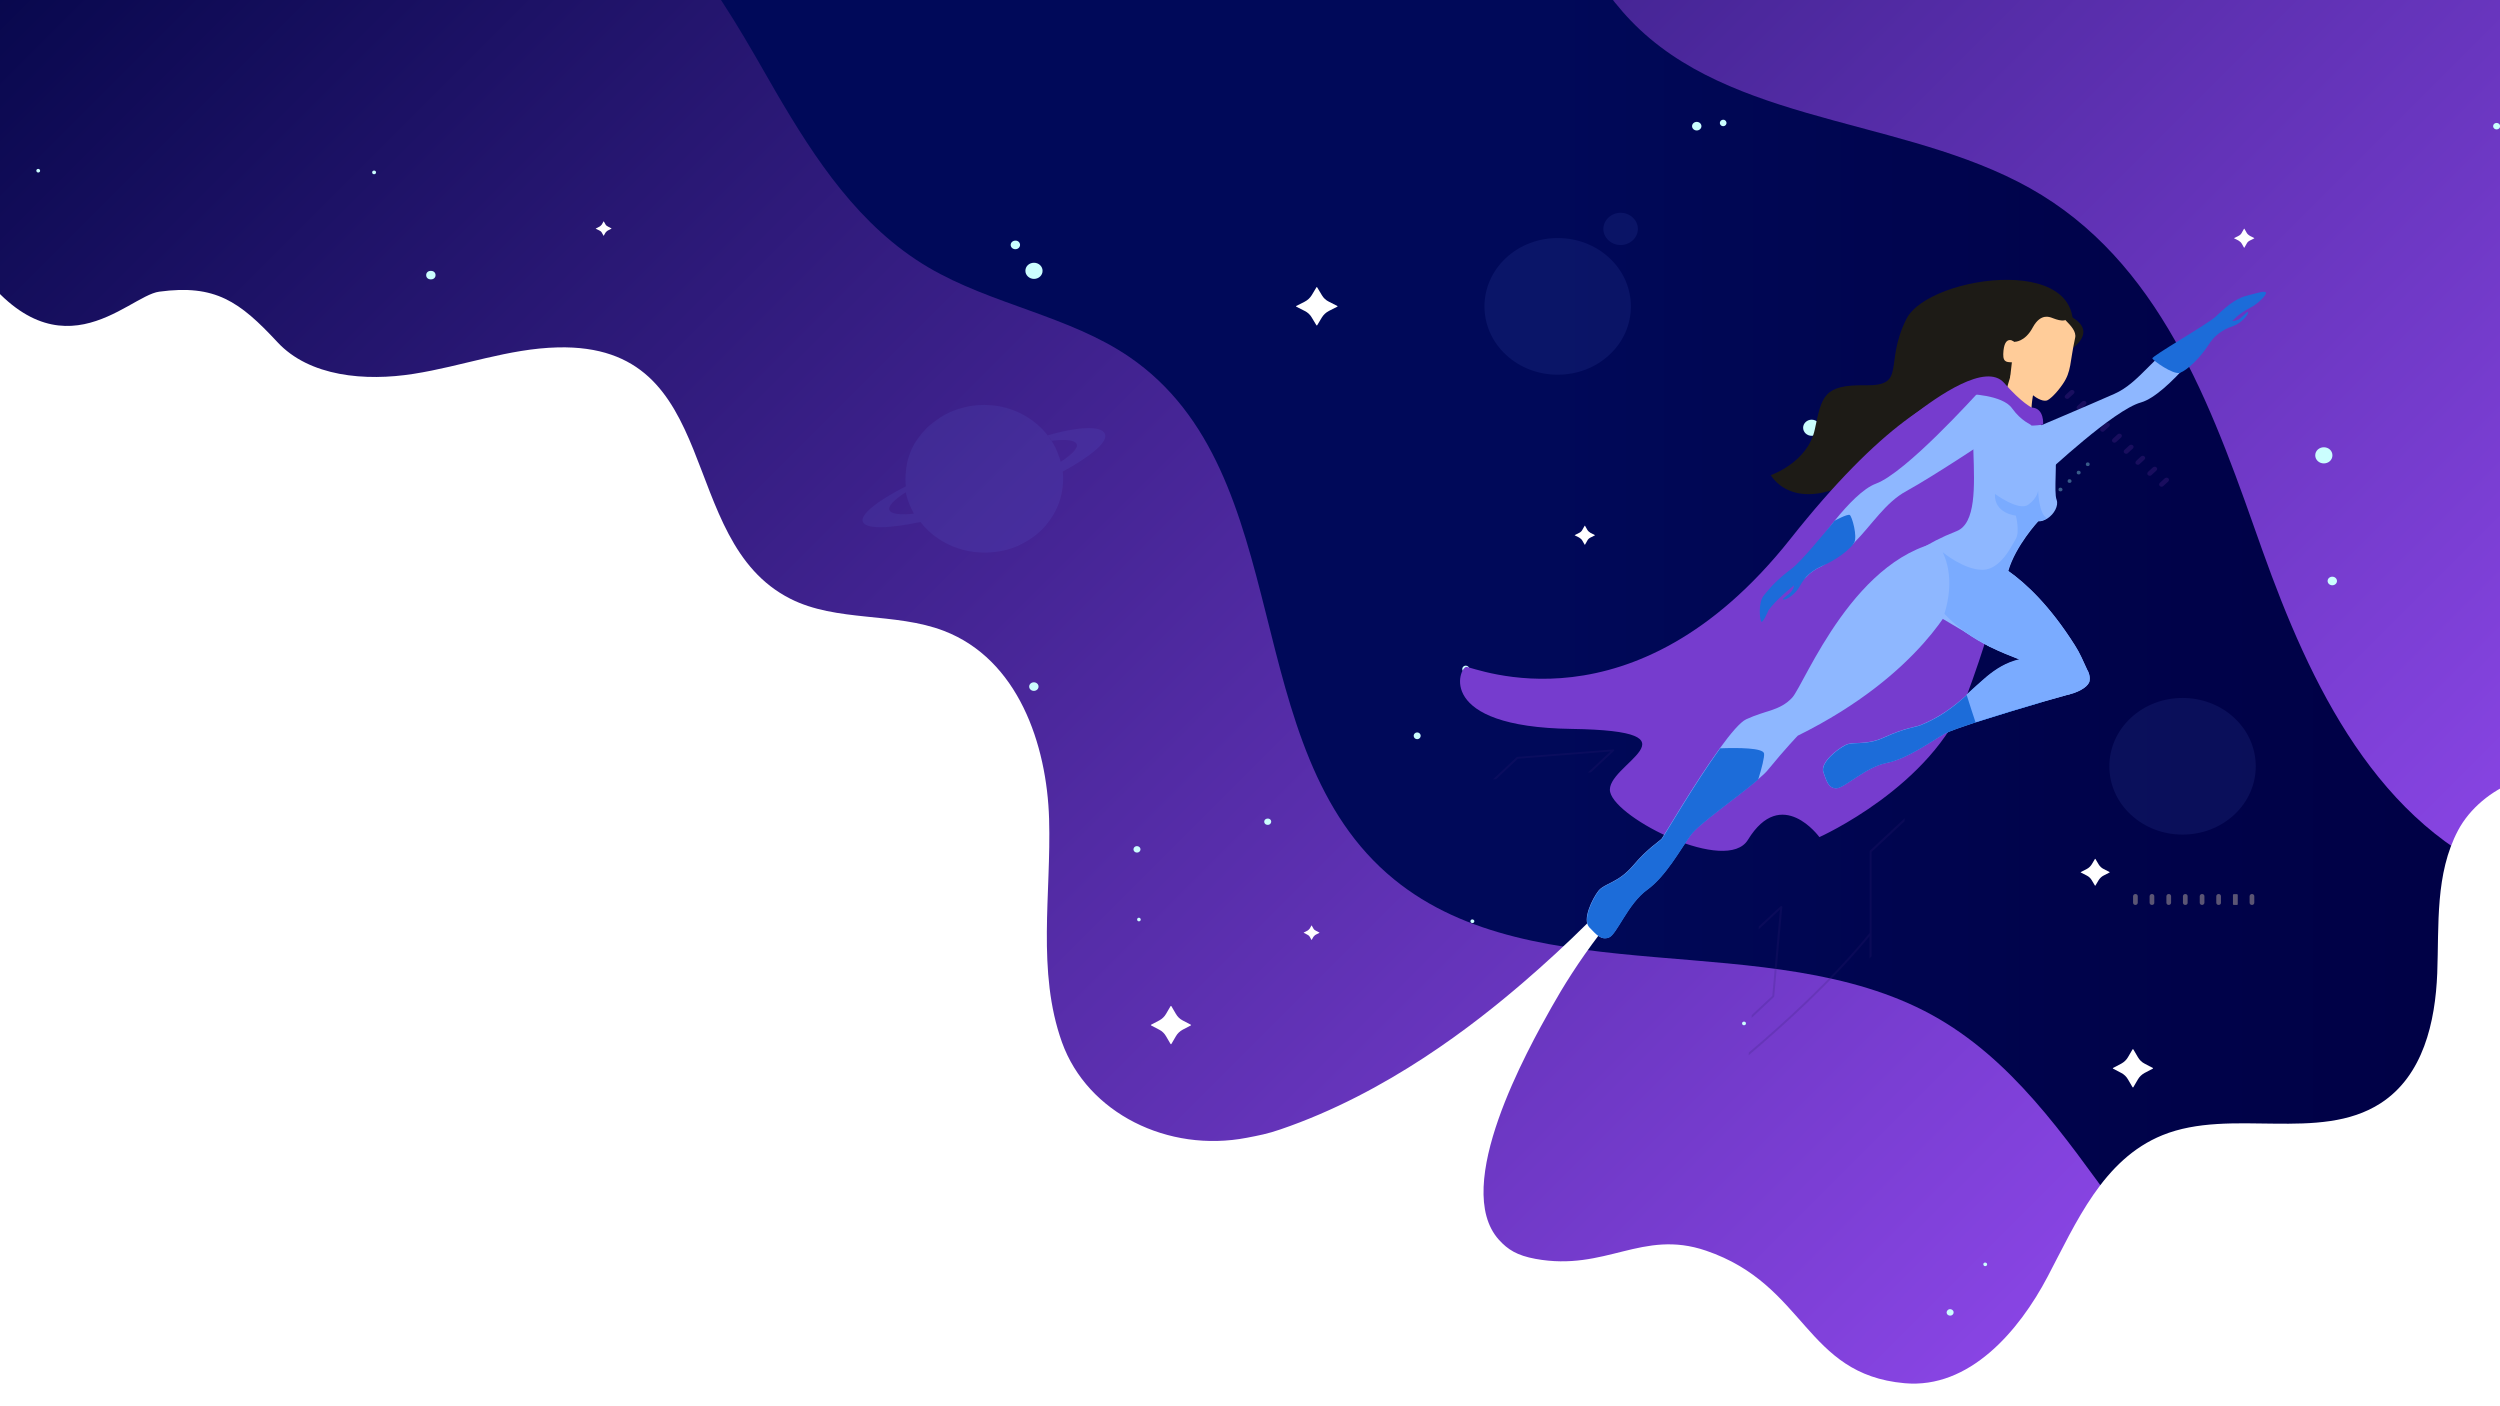 <?xml version="1.0" encoding="utf-8"?>
<!-- Generator: Adobe Illustrator 23.1.0, SVG Export Plug-In . SVG Version: 6.00 Build 0)  -->
<svg version="1.1" id="Layer_1" xmlns="http://www.w3.org/2000/svg" xmlns:xlink="http://www.w3.org/1999/xlink" x="0px" y="0px"
	 viewBox="0 0 1920 1080" style="enable-background:new 0 0 1920 1080;" xml:space="preserve">
<rect x="0" y="0" width="1920" height="1080" fill="#808080" stroke="none"/>
<style type="text/css">
	.st0{clip-path:url(#SVGID_2_);fill:url(#SVGID_3_);}
	.st1{clip-path:url(#SVGID_5_);fill:url(#SVGID_6_);}
	.st2{clip-path:url(#SVGID_8_);}
	.st3{fill:url(#SVGID_9_);}
	.st4{opacity:0.1;fill:#6988F9;enable-background:new    ;}
	.st5{fill:#CBFEFE;}
	.st6{fill:#FFFFFF;}
	.st7{clip-path:url(#SVGID_11_);}
	.st8{opacity:0.4;fill:#8FE2EA;enable-background:new    ;}
	.st9{opacity:0.4;}
	.st10{fill:#E3D2B4;}
	.st11{fill:#3E1E7D;}
	.st12{opacity:0.2;}
	.st13{fill:#331D74;}
	.st14{fill:#1D1B16;}
	.st15{fill:#FFCC99;}
	.st16{fill:#763CCE;}
	.st17{fill:#8EB7FF;}
	.st18{fill:#1C6CD9;}
	.st19{fill:#7AABFF;}
</style>
<g>
	<g>
		<defs>
			<rect id="SVGID_1_" x="-108.1" y="-26.2" width="2073.1" height="1166.1"/>
		</defs>
		<clipPath id="SVGID_2_">
			<use xlink:href="#SVGID_1_"  style="overflow:visible;"/>
		</clipPath>
		
			<linearGradient id="SVGID_3_" gradientUnits="userSpaceOnUse" x1="1803.314" y1="1354.477" x2="545.488" y2="159.196" gradientTransform="matrix(1 0 0 -1 0 1080)">
			<stop  offset="2.423880e-03" style="stop-color:#A050FF"/>
			<stop  offset="0.256" style="stop-color:#6989F8"/>
			<stop  offset="0.496" style="stop-color:#3CB7F2"/>
			<stop  offset="0.707" style="stop-color:#1CD8EE"/>
			<stop  offset="0.882" style="stop-color:#08EDEB"/>
			<stop  offset="1" style="stop-color:#01F4EA"/>
		</linearGradient>
		<rect x="-108.1" y="-26.2" class="st0" width="2073.1" height="1166.1"/>
	</g>
	<g>
		<defs>
			<rect id="SVGID_4_" x="-108.1" y="-26.2" width="2073.1" height="1166.1"/>
		</defs>
		<clipPath id="SVGID_5_">
			<use xlink:href="#SVGID_4_"  style="overflow:visible;"/>
		</clipPath>
		
			<linearGradient id="SVGID_6_" gradientUnits="userSpaceOnUse" x1="105.028" y1="1352.57" x2="1751.966" y2="-294.368" gradientTransform="matrix(1 0 0 -1 0 1080)">
			<stop  offset="3.409785e-07" style="stop-color:#000444"/>
			<stop  offset="0.928" style="stop-color:#984CF6"/>
			<stop  offset="0.929" style="stop-color:#994DF8"/>
			<stop  offset="0.932" style="stop-color:#A050FF"/>
		</linearGradient>
		<rect x="-129.4" y="-38.2" class="st1" width="2115.8" height="1178.1"/>
	</g>
	<g>
		<defs>
			<rect id="SVGID_7_" x="-108.1" y="-26.2" width="2073.1" height="1166.1"/>
		</defs>
		<clipPath id="SVGID_8_">
			<use xlink:href="#SVGID_7_"  style="overflow:visible;"/>
		</clipPath>
		<g class="st2">
			
				<linearGradient id="SVGID_9_" gradientUnits="userSpaceOnUse" x1="525.697" y1="559.904" x2="1986.271" y2="559.904" gradientTransform="matrix(1 0 0 -1 0 1080)">
				<stop  offset="0.445" style="stop-color:#000959"/>
				<stop  offset="0.725" style="stop-color:#00034B"/>
				<stop  offset="0.988" style="stop-color:#000044"/>
			</linearGradient>
			<path class="st3" d="M1986.3,689.7v372c-4.9,1.1-9.7,2.2-14.6,3.2c-64.9,13.9-134.8,22-196.5-1.3
				c-131.9-50-168.9-216.9-291.6-284.2c-124.7-68.3-304.2-15.2-413-104.1c-121.9-99.4-72.8-311.9-203.3-401.2
				c-46.1-31.5-106.1-40.3-154.4-68.8C660,174.1,626,122.2,596.1,71c-21.6-37.5-42.7-75.9-70.4-109.2H1214
				c12.2,22.4,26.5,43.2,45.5,61c80,74.9,213.8,68.7,308.5,127c96,59.2,133.5,171.1,169.6,273.1c36.3,101.8,88.2,212.6,194.8,253.1
				C1950.1,682.7,1968,687.1,1986.3,689.7z"/>
			<g>
				<path class="st4" d="M848.9,334.4c-0.9-7.1-16.8-7.9-44.2-0.1c1.1,1.3,2.1,2.8,3,4.2c10.8-1.3,17.9-0.5,19.2,2.6
					c1.2,3-3.5,8-12.3,13.6c-0.2-1-0.5-1.9-0.8-2.8c-0.1-0.2-0.1-0.4-0.2-0.5c-0.8-2.4-1.7-4.8-2.7-6.9c0-0.1-0.1-0.2-0.1-0.3
					c-8.2-16.8-25.1-29.4-45.2-32.5l0,0c-1.5-0.2-3-0.4-4.6-0.5h-0.1c-1.5-0.1-3.1-0.2-4.8-0.2l0,0l0,0c-0.2,0-0.3,0-0.5,0
					c-3,0-5.9,0.2-8.9,0.6l0,0l0,0c-1.6,0.2-3.1,0.5-4.6,0.9c-0.2,0-0.3,0.1-0.5,0.1c-1.5,0.3-3,0.8-4.4,1.2H737
					c-1.5,0.4-2.9,1-4.3,1.5c-0.1,0-0.2,0.1-0.3,0.1c-1.4,0.5-2.7,1.1-4,1.7c-0.2,0.1-0.4,0.2-0.5,0.3c-1.3,0.6-2.6,1.3-3.9,2.1
					c0,0-0.1,0-0.1,0.1c-1.2,0.6-2.4,1.4-3.6,2.3c-0.2,0.1-0.3,0.2-0.5,0.3c-0.3,0.2-0.6,0.4-1.1,0.8l0,0l0,0
					c-0.8,0.5-1.5,1.1-2.3,1.7c-0.2,0.1-0.4,0.3-0.5,0.4c-0.8,0.6-1.5,1.2-2.2,1.8c-0.1,0.1-0.1,0.1-0.2,0.2
					c-0.8,0.6-1.5,1.4-2.3,2.2l0,0c-2.3,2.3-4.4,4.8-6.3,7.5c-0.1,0.1-0.2,0.2-0.2,0.3c-0.5,0.8-1,1.5-1.5,2.2
					c-0.1,0.2-0.2,0.4-0.3,0.5c-0.4,0.6-0.9,1.4-1.2,2.2c-0.1,0.2-0.2,0.4-0.3,0.6c-0.4,0.8-0.8,1.5-1.2,2.3
					c-0.1,0.2-0.2,0.3-0.2,0.5c-0.6,1.4-1.2,2.8-1.7,4.2v0.1c-0.2,0.5-0.3,1-0.5,1.5c-0.1,0.2-0.1,0.4-0.2,0.6
					c-0.2,0.8-0.4,1.5-0.6,2.3c-0.1,0.3-0.2,0.6-0.2,1c-0.2,0.6-0.3,1.3-0.4,2.1c-0.1,0.3-0.1,0.8-0.2,1.1c-0.1,0.6-0.2,1.3-0.3,1.9
					l0,0v0.1c0,0.4-0.1,0.8-0.1,1.2c-0.1,0.8-0.1,1.4-0.2,2.2c0,0.3-0.1,0.6-0.1,1c-0.1,1.1-0.1,2.2-0.1,3.2c0,1.9,0.1,3.8,0.3,5.6
					c-22.1,11.3-35.3,21.7-33,27.3c2.3,5.6,19.5,5.3,44.2,0.1l0,0c3.7,4.8,8.2,9.1,13.3,12.5l0,0l0,0c9.3,6.4,20.6,10.4,32.8,10.9
					c1.1,0,2.1,0.1,3.1,0.1c1.2,0,2.3,0,3.5-0.1c0.3,0,0.8,0,1.1-0.1c0.8,0,1.5-0.1,2.3-0.2c0.4,0,0.9-0.1,1.2-0.1
					c0.8-0.1,1.4-0.2,2.2-0.3c0.4-0.1,0.9-0.1,1.2-0.2c0.8-0.1,1.4-0.3,2.2-0.4c0.3-0.1,0.8-0.1,1.1-0.2c0.9-0.2,1.6-0.4,2.5-0.6
					c0.2-0.1,0.4-0.1,0.6-0.2c2.2-0.6,4.2-1.3,6.3-2.2c0.2-0.1,0.4-0.2,0.5-0.2c0.9-0.3,1.6-0.6,2.4-1.1c0.2-0.1,0.4-0.2,0.6-0.3
					c0.8-0.3,1.5-0.8,2.3-1.2c0.2-0.1,0.4-0.2,0.6-0.3c0.8-0.4,1.6-0.9,2.4-1.4c0.1-0.1,0.2-0.1,0.4-0.2c2.8-1.7,5.5-3.7,7.9-5.8
					l0,0c0.6-0.5,1.3-1.2,1.9-1.7c0.1-0.1,0.2-0.2,0.3-0.3l0,0c0.1-0.1,0.1-0.1,0.2-0.2c0.5-0.5,1.1-1.1,1.6-1.7
					c0.1-0.1,0.2-0.2,0.3-0.3l0.1-0.1c0.1-0.1,0.1-0.1,0.2-0.2c0.5-0.5,1.1-1.2,1.6-1.8c0-0.1,0.1-0.1,0.1-0.2
					c7.5-9,12.2-20.1,12.7-32.2c0-0.9,0.1-1.8,0.1-2.7l0,0c0-1.2-0.1-2.5-0.1-3.7c0-0.3,0-0.6-0.1-1c0-0.3,0-0.6-0.1-1l0,0
					C838,350.3,849.5,340.3,848.9,334.4z M695.2,375.6c0-0.3-0.1-0.5-0.1-0.9C695.2,375.1,695.2,375.4,695.2,375.6z M683.1,391.8
					c-1.3-3.1,3.6-8,12.5-13.7c0-0.1,0-0.1,0-0.2c0.3,1.5,0.6,2.9,1.1,4.4l0,0l0,0c0.3,1.3,0.8,2.5,1.3,3.8c0,0,0,0,0,0.1
					c1,2.5,2.1,4.9,3.2,7.1c0,0,0,0.1,0.1,0.1c0.2,0.3,0.4,0.8,0.6,1.1C691.3,395.6,684.4,394.8,683.1,391.8z"/>
				<path class="st4" d="M1716,551.4c-21.9-20.5-57.7-20.5-79.6,0c-21.9,20.5-21.9,53.8,0,74.2c21.9,20.5,57.7,20.5,79.6,0
					C1737.9,605.2,1737.9,571.8,1716,551.4z"/>
				<path class="st4" d="M1236.1,198.2c-21.9-20.5-57.7-20.5-79.6,0s-21.9,53.8,0,74.2c21.9,20.5,57.7,20.5,79.6,0
					C1258,252,1258,218.7,1236.1,198.2z"/>
				<path class="st4" d="M1254,167.1c-5.2-4.9-13.5-4.9-18.7,0s-5.2,12.6,0,17.4c5.2,4.9,13.5,4.9,18.7,0
					C1259.2,179.7,1259.2,172,1254,167.1z"/>
			</g>
			<g>
				<ellipse class="st5" cx="330.9" cy="211.3" rx="3.6" ry="3.3"/>
				<path class="st5" d="M783.4,188.1c0,1.8-1.6,3.3-3.6,3.3s-3.6-1.5-3.6-3.3c0-1.8,1.6-3.3,3.6-3.3
					C781.8,184.7,783.4,186.2,783.4,188.1z"/>
				<path class="st5" d="M1794.8,446.2c0,1.8-1.6,3.3-3.6,3.3s-3.6-1.5-3.6-3.3s1.6-3.3,3.6-3.3S1794.8,444.4,1794.8,446.2z"/>
				<path class="st5" d="M875.9,652.3c0,1.4-1.2,2.5-2.7,2.5s-2.7-1.1-2.7-2.5c0-1.4,1.2-2.5,2.7-2.5
					C874.7,649.9,875.9,650.9,875.9,652.3z"/>
				<path class="st5" d="M1325,92.5c1.1,0.9,1.3,2.4,0.4,3.5c-0.9,1.1-2.5,1.2-3.6,0.4c-1.1-0.9-1.3-2.4-0.4-3.5
					C1322.3,91.8,1324,91.6,1325,92.5z"/>
				<path class="st5" d="M1791.3,349.7c0,3.5-2.9,6.2-6.6,6.2s-6.6-2.8-6.6-6.2c0-3.5,3-6.2,6.6-6.2
					C1788.4,343.5,1791.3,346.2,1791.3,349.7z"/>
				<path class="st5" d="M800.7,208c0,3.5-3,6.2-6.6,6.2s-6.6-2.8-6.6-6.2c0-3.5,2.9-6.2,6.6-6.2S800.7,204.6,800.7,208z"/>
				<path class="st5" d="M1398,328.5c0,3.5-3,6.2-6.6,6.2c-3.7,0-6.6-2.8-6.6-6.2c0-3.3,2.9-6.2,6.6-6.2
					C1395.1,322.4,1398,325.2,1398,328.5z"/>
				<path class="st5" d="M797.6,527.3c0,1.8-1.6,3.3-3.6,3.3s-3.6-1.5-3.6-3.3c0-1.8,1.6-3.3,3.6-3.3S797.6,525.5,797.6,527.3z"/>
				<path class="st5" d="M1306.7,96.9c0,1.8-1.6,3.3-3.6,3.3s-3.6-1.5-3.6-3.3c0-1.8,1.6-3.3,3.6-3.3S1306.7,95.1,1306.7,96.9z"/>
				<path class="st5" d="M1128.4,513.8c0,1.4-1.2,2.6-2.7,2.6c-1.5,0-2.7-1.2-2.7-2.6c0-1.4,1.2-2.6,2.7-2.6
					C1127.2,511.2,1128.4,512.4,1128.4,513.8z"/>
				<path class="st5" d="M1088.4,567.7c-1.5,0-2.7-1.2-2.7-2.6c0-1.4,1.2-2.6,2.7-2.6c1.5,0,2.7,1.2,2.7,2.6
					C1091.1,566.5,1089.9,567.7,1088.4,567.7z"/>
				<ellipse class="st5" cx="1339.4" cy="786" rx="1.5" ry="1.4"/>
				<path class="st5" d="M876.1,706.2c0,0.8-0.6,1.4-1.4,1.4c-0.8,0-1.4-0.6-1.4-1.4c0-0.8,0.6-1.4,1.4-1.4
					C875.4,704.8,876.1,705.5,876.1,706.2z"/>
				<path class="st5" d="M1499.4,1006c1.2,0.9,1.3,2.4,0.4,3.5c-0.9,1.1-2.6,1.2-3.8,0.4c-1.2-0.9-1.3-2.4-0.4-3.5
					C1496.6,1005.2,1498.2,1005.1,1499.4,1006z"/>
				<path class="st5" d="M975.3,629.1c1.2,0.9,1.3,2.4,0.4,3.5c-0.9,1.1-2.6,1.2-3.8,0.4c-1.2-0.9-1.3-2.4-0.4-3.5
					C972.5,628.5,974.1,628.4,975.3,629.1z"/>
				<ellipse class="st5" cx="287.3" cy="132.4" rx="1.5" ry="1.4"/>
				<path class="st5" d="M1920.1,96.9c0,1.4-1.2,2.5-2.7,2.5s-2.7-1.1-2.7-2.5c0-1.4,1.2-2.5,2.7-2.5S1920.1,95.5,1920.1,96.9z"/>
				<path class="st5" d="M1132.3,707.5c0,0.8-0.6,1.4-1.5,1.4s-1.5-0.6-1.5-1.4c0-0.8,0.6-1.4,1.5-1.4
					C1131.7,706.2,1132.3,706.8,1132.3,707.5z"/>
				<path class="st5" d="M30.8,131c0.1,0.8-0.5,1.4-1.3,1.5c-0.8,0.1-1.5-0.5-1.6-1.3s0.5-1.4,1.3-1.5C30,129.6,30.8,130.3,30.8,131
					z"/>
				<path class="st5" d="M1526,970.5c0.3,0.8,0,1.5-0.8,1.8s-1.6,0-1.9-0.8c-0.3-0.8,0-1.5,0.8-1.8
					C1524.8,969.5,1525.7,969.8,1526,970.5z"/>
				<path class="st6" d="M899.6,772.7l3.5,6c1.2,2.1,3,3.9,5.2,5l6.3,3.3c0.2,0.1,0.2,0.4,0,0.5l-6.3,3.3c-2.2,1.2-4,2.9-5.2,5
					l-3.5,6c-0.1,0.2-0.4,0.2-0.6,0l-3.5-6c-1.2-2.1-3-3.9-5.2-5l-6.3-3.3c-0.2-0.1-0.2-0.4,0-0.5l6.3-3.3c2.2-1.2,4-2.9,5.2-5
					l3.5-6C899.2,772.5,899.5,772.5,899.6,772.7z"/>
				<path class="st6" d="M1638.4,805.9l3.5,6c1.2,2.1,3,3.9,5.2,5l6.3,3.3c0.2,0.1,0.2,0.4,0,0.5l-6.3,3.3c-2.2,1.2-4,2.9-5.2,5
					l-3.5,6c-0.1,0.2-0.4,0.2-0.6,0l-3.5-6c-1.2-2.1-3-3.9-5.2-5l-6.3-3.3c-0.2-0.1-0.2-0.4,0-0.5l6.3-3.3c2.2-1.2,4-2.9,5.2-5
					l3.5-6C1637.9,805.7,1638.3,805.7,1638.4,805.9z"/>
				<path class="st6" d="M1011.6,220.7l3.6,6c1.2,2.1,3.1,3.9,5.4,5l6.5,3.3c0.2,0.1,0.2,0.4,0,0.5l-6.5,3.3c-2.3,1.2-4.1,2.9-5.4,5
					l-3.6,6c-0.1,0.2-0.5,0.2-0.6,0l-3.6-6c-1.2-2.1-3.1-3.9-5.4-5l-6.5-3.3c-0.2-0.1-0.2-0.4,0-0.5l6.5-3.3c2.3-1.2,4.1-2.9,5.4-5
					l3.6-6C1011,220.4,1011.5,220.4,1011.6,220.7z"/>
				<path class="st6" d="M463.7,170l1.3,2.3c0.4,0.8,1.2,1.4,2.1,1.8l2.5,1.3c0.1,0,0.1,0.2,0,0.2l-2.5,1.3
					c-0.9,0.4-1.5,1.1-2.1,1.8l-1.3,2.3c0,0.1-0.2,0.1-0.2,0l-1.3-2.3c-0.4-0.8-1.2-1.4-2.1-1.8l-2.5-1.2c-0.1,0-0.1-0.2,0-0.2
					l2.5-1.3c0.9-0.4,1.5-1.1,2.1-1.8l1.3-2.3C463.6,170,463.7,170,463.7,170z"/>
				<path class="st6" d="M1007.4,710.8l1.3,2.3c0.4,0.8,1.2,1.4,2.1,1.8l2.5,1.3c0.1,0,0.1,0.2,0,0.2l-2.5,1.3
					c-0.9,0.4-1.5,1.1-2.1,1.8l-1.3,2.3c0,0.1-0.2,0.1-0.2,0l-1.3-2.3c-0.4-0.8-1.2-1.4-2.1-1.8l-2.5-1.3c-0.1,0-0.1-0.2,0-0.2
					l2.5-1.3c0.9-0.4,1.5-1.1,2.1-1.8l1.3-2.3C1007.2,710.6,1007.4,710.6,1007.4,710.8z"/>
				<path class="st6" d="M1217.3,403.8l1.7,3c0.6,1.1,1.5,1.8,2.6,2.5l3.2,1.6c0.1,0.1,0.1,0.2,0,0.3l-3.2,1.6
					c-1.1,0.5-2.1,1.4-2.6,2.5l-1.7,3c-0.1,0.1-0.2,0.1-0.3,0l-1.7-3c-0.6-1.1-1.5-1.8-2.6-2.5l-3.2-1.6c-0.1-0.1-0.1-0.2,0-0.3
					l3.2-1.6c1.1-0.5,2.1-1.4,2.6-2.5l1.7-3C1217.1,403.7,1217.3,403.7,1217.3,403.8z"/>
				<path class="st6" d="M1723.7,175.7l1.7,3c0.6,1.1,1.5,1.8,2.6,2.5l3.2,1.6c0.1,0.1,0.1,0.2,0,0.3l-3.2,1.6
					c-1.1,0.5-2.1,1.4-2.6,2.5l-1.7,3c-0.1,0.1-0.2,0.1-0.3,0l-1.7-3c-0.6-1.1-1.5-1.8-2.6-2.5l-3.2-1.6c-0.1-0.1-0.1-0.2,0-0.3
					l3.2-1.6c1.1-0.5,2.1-1.4,2.6-2.5l1.7-3C1723.5,175.6,1723.7,175.6,1723.7,175.7z"/>
				<path class="st6" d="M1609.3,659.7l2.5,4.2c0.9,1.5,2.2,2.7,3.8,3.5l4.5,2.3c0.2,0.1,0.2,0.3,0,0.4l-4.5,2.3
					c-1.6,0.8-2.9,2.1-3.8,3.5l-2.5,4.2c-0.1,0.2-0.3,0.2-0.4,0l-2.5-4.2c-0.9-1.5-2.2-2.7-3.8-3.5l-4.5-2.3c-0.2-0.1-0.2-0.3,0-0.4
					l4.5-2.3c1.6-0.8,2.9-2.1,3.8-3.5l2.5-4.2C1609,659.5,1609.2,659.5,1609.3,659.7z"/>
			</g>
		</g>
	</g>
	<g>
		<defs>
			<rect id="SVGID_10_" x="-108.1" y="-26.2" width="2073.1" height="1166.1"/>
		</defs>
		<clipPath id="SVGID_11_">
			<use xlink:href="#SVGID_10_"  style="overflow:visible;"/>
		</clipPath>
		<g class="st7">
			<path class="st6" d="M1887.8,637.7c-17.7,33.4-14.6,72.6-16,109.8c-1.5,37.3-10.7,78.6-43.5,99.8
				c-47.1,30.4-114.9,3.2-167.5,24.5c-45.8,18.6-66.3,67.1-88.3,108.8c-22,41.8-60.1,86.2-109.8,81.7
				c-76.8-6.9-75.4-75.5-152.5-101.8c-49.1-16.8-77.1,16.2-131,6.3c-14.1-2.6-21.2-7.1-28-14.6c-36.9-40.9,22.4-146.7,40.4-178.7
				c17.5-31.2,47.7-76.8,98.4-123.4c-3.5-2.1-7-4.2-10.5-6.3c-40.7,48.1-79.2,84.5-109.3,110.4c-37.4,32.2-104.6,85.1-186.9,113.2
				c-9.8,3.4-16.9,4.7-25.7,6.4c-60.4,11.7-122.4-18.8-142-73.3c-19.5-54.5-8.2-113.9-9.9-171.5c-1.7-57.4-23.8-122.6-80.8-144.5
				c-37.5-14.4-82.4-6.6-118-24.7c-88.8-45-49.9-196.1-178.6-193c-37.7,0.9-73.5,14.5-110.6,20.3c-37.1,5.9-80.1,2.2-104.7-24.4
				c-29-31.2-47.7-44.5-90.7-38.7c-24.9,3.3-80.2,72.6-146.1-28c-31.3-47.8-20-67.5-25.8-72.1c-21-16.8-30.5-36.5-39.5-55.7
				c-10.3-22-26.1-64.4-23.5-124.1v1213.2h2098.9V604.8C1954.9,581.8,1905.5,604.3,1887.8,637.7z"/>
			<g>
				<path class="st8" d="M1548.6,409.5c-0.5,0.5-1.5,0.5-2.2,0c-0.5-0.5-0.5-1.4,0-2.1c0.5-0.5,1.5-0.5,2.2,0
					C1549.3,408.1,1549.3,409,1548.6,409.5z M1555.7,403c-0.5,0.5-1.5,0.5-2.2,0c-0.5-0.5-0.5-1.4,0-2.1c0.5-0.5,1.5-0.5,2.2,0
					C1556.2,401.6,1556.2,402.5,1555.7,403z M1562.6,396.5c-0.5,0.5-1.5,0.5-2.2,0c-0.5-0.5-0.5-1.4,0-2.1c0.5-0.5,1.5-0.5,2.2,0
					C1563.2,395.1,1563.2,396,1562.6,396.5z M1569.6,390.1c-0.5,0.5-1.5,0.5-2.2,0c-0.6-0.5-0.5-1.4,0-2.1c0.5-0.5,1.5-0.5,2.2,0
					C1570.1,388.6,1570.1,389.5,1569.6,390.1z M1576.6,383.5c-0.5,0.5-1.5,0.5-2.2,0c-0.5-0.5-0.5-1.4,0-2.1s1.5-0.5,2.2,0
					C1577.3,382,1577.2,382.9,1576.6,383.5z M1583.5,377c-0.5,0.5-1.5,0.5-2.2,0c-0.5-0.5-0.5-1.4,0-2.1c0.5-0.5,1.5-0.5,2.2,0
					C1584.2,375.6,1584.2,376.5,1583.5,377z M1590.5,370.5c-0.5,0.5-1.5,0.5-2.2,0c-0.5-0.5-0.5-1.4,0-2.1c0.5-0.5,1.5-0.5,2.2,0
					C1591.1,369.1,1591.1,370,1590.5,370.5z M1597.5,364c-0.5,0.5-1.5,0.5-2.2,0c-0.5-0.5-0.5-1.4,0-2.1c0.5-0.5,1.5-0.5,2.2,0
					C1598.1,362.5,1598.1,363.5,1597.5,364z M1604.5,357.6c-0.5,0.5-1.5,0.5-2.2,0c-0.5-0.5-0.5-1.4,0-2.1c0.5-0.5,1.5-0.5,2.2,0
					C1605,356.1,1605,356.9,1604.5,357.6z M1541.7,414c-0.5-0.5-1.5-0.5-2.2,0c-0.5,0.5-0.5,1.4,0,2.1c0.5,0.5,1.5,0.5,2.2,0
					C1542.3,415.4,1542.3,414.6,1541.7,414z M1534.7,420.5c-0.5-0.5-1.5-0.5-2.2,0c-0.5,0.5-0.5,1.4,0,2.1c0.5,0.5,1.5,0.5,2.2,0
					S1535.4,421.1,1534.7,420.5z M1527.8,427c-0.5-0.5-1.5-0.5-2.2,0c-0.5,0.5-0.5,1.4,0,2.1c0.5,0.5,1.5,0.5,2.2,0
					C1528.4,428.5,1528.4,427.6,1527.8,427z M1402,546.4c-0.5,0.5-1.5,0.5-2.2,0c-0.5-0.5-0.5-1.4,0-2.1c0.5-0.6,1.5-0.5,2.2,0
					C1402.7,544.9,1402.6,545.9,1402,546.4z M1408.9,539.9c-0.5,0.5-1.5,0.5-2.2,0c-0.6-0.5-0.5-1.4,0-2.1c0.5-0.5,1.5-0.5,2.2,0
					C1409.6,538.4,1409.6,539.3,1408.9,539.9z M1415.9,533.4c-0.5,0.5-1.5,0.5-2.2,0c-0.5-0.5-0.5-1.4,0-2.1c0.5-0.5,1.5-0.5,2.2,0
					C1416.5,531.9,1416.5,532.8,1415.9,533.4z M1422.9,526.9c-0.5,0.5-1.5,0.5-2.2,0c-0.5-0.5-0.5-1.4,0-2.1c0.5-0.6,1.5-0.5,2.2,0
					C1423.5,525.5,1423.5,526.3,1422.9,526.9z M1400.1,599.8c-0.5,0.5-1.5,0.5-2.2,0c-0.5-0.5-0.5-1.4,0-2.1c0.5-0.5,1.5-0.5,2.2,0
					C1400.7,598.2,1400.7,599.2,1400.1,599.8z M1407.1,593.3c-0.5,0.5-1.5,0.5-2.2,0c-0.5-0.5-0.5-1.4,0-2.1c0.5-0.6,1.5-0.5,2.2,0
					C1407.6,591.8,1407.6,592.7,1407.1,593.3z M1414,586.7c-0.5,0.5-1.5,0.5-2.2,0c-0.6-0.5-0.5-1.4,0-2.1c0.5-0.5,1.5-0.5,2.2,0
					C1414.7,585.3,1414.7,586.2,1414,586.7z M1421,580.2c-0.5,0.5-1.5,0.5-2.2,0c-0.5-0.5-0.5-1.4,0-2.1c0.5-0.5,1.5-0.5,2.2,0
					C1421.7,578.7,1421.6,579.7,1421,580.2z M1490.2,340.8c-0.5-0.5-0.5-1.4,0-2.1c0.5-0.5,1.5-0.5,2.2,0c0.5,0.5,0.5,1.4,0,2.1
					C1491.9,341.4,1490.9,341.4,1490.2,340.8z M1539.6,315.5c-0.5-0.5-0.5-1.4,0-2.1c0.5-0.5,1.5-0.5,2.2,0c0.5,0.5,0.5,1.4,0,2.1
					C1541.1,316,1540.1,316,1539.6,315.5z M1542.6,318.4c-0.5-0.5-0.5-1.4,0-2.1c0.5-0.5,1.5-0.5,2.2,0c0.5,0.5,0.5,1.4,0,2.1
					C1544.2,318.9,1543.3,318.9,1542.6,318.4z"/>
				<g class="st9">
					<path class="st10" d="M1640,695L1640,695c-1.1,0-1.8-0.8-1.8-1.7v-5c0-1,0.9-1.7,1.8-1.7l0,0c1.1,0,1.8,0.8,1.8,1.7v5
						C1641.8,694.2,1641,695,1640,695z"/>
					<path class="st10" d="M1652.7,695L1652.7,695c-1.1,0-1.8-0.8-1.8-1.7v-5c0-1,0.9-1.7,1.8-1.7l0,0c1.1,0,1.8,0.8,1.8,1.7v5
						C1654.6,694.2,1653.8,695,1652.7,695z"/>
					<path class="st10" d="M1665.6,695L1665.6,695c-1.1,0-1.8-0.8-1.8-1.7v-5c0-1,0.9-1.7,1.8-1.7l0,0c1.1,0,1.8,0.8,1.8,1.7v5
						C1667.4,694.2,1666.6,695,1665.6,695z"/>
					<path class="st10" d="M1678.3,695L1678.3,695c-1.1,0-1.8-0.8-1.8-1.7v-5c0-1,0.9-1.7,1.8-1.7l0,0c1.1,0,1.8,0.8,1.8,1.7v5
						C1680.2,694.2,1679.4,695,1678.3,695z"/>
					<path class="st10" d="M1691.2,695L1691.2,695c-1.1,0-1.8-0.8-1.8-1.7v-5c0-1,0.9-1.7,1.8-1.7l0,0c1.1,0,1.8,0.8,1.8,1.7v5
						C1693,694.2,1692.1,695,1691.2,695z"/>
					<path class="st10" d="M1703.9,695L1703.9,695c-1.1,0-1.8-0.8-1.8-1.7v-5c0-1,0.9-1.7,1.8-1.7l0,0c1.1,0,1.8,0.8,1.8,1.7v5
						C1705.8,694.2,1705,695,1703.9,695z"/>
					<path class="st10" d="M1718,695h-2.5c-0.3,0-0.6-0.3-0.6-0.6v-7.1c0-0.3,0.3-0.6,0.6-0.6h2.5c0.3,0,0.6,0.3,0.6,0.6v7.1
						C1718.6,694.8,1718.3,695,1718,695z"/>
					<path class="st10" d="M1729.5,695L1729.5,695c-1.1,0-1.8-0.8-1.8-1.7v-5c0-1,0.9-1.7,1.8-1.7l0,0c1.1,0,1.8,0.8,1.8,1.7v5
						C1731.3,694.2,1730.6,695,1729.5,695z"/>
				</g>
				<g class="st9">
					<path class="st11" d="M1586.3,305.9L1586.3,305.9c-0.8-0.6-0.8-1.7,0-2.5l3.7-3.5c0.8-0.6,1.9-0.6,2.6,0l0,0
						c0.8,0.6,0.8,1.7,0,2.5l-3.8,3.5C1588.3,306.5,1587.1,306.5,1586.3,305.9z"/>
					<path class="st11" d="M1595.4,314.3L1595.4,314.3c-0.8-0.6-0.8-1.7,0-2.5l3.8-3.5c0.8-0.6,1.9-0.6,2.6,0l0,0
						c0.8,0.6,0.8,1.7,0,2.5l-3.8,3.5C1597.3,314.9,1596.2,314.9,1595.4,314.3z"/>
					<path class="st11" d="M1604.5,322.7L1604.5,322.7c-0.8-0.6-0.8-1.7,0-2.5l3.8-3.5c0.8-0.6,1.9-0.6,2.6,0l0,0
						c0.8,0.6,0.8,1.7,0,2.5l-3.8,3.5C1606.4,323.3,1605.2,323.3,1604.5,322.7z"/>
					<path class="st11" d="M1613.5,331.1L1613.5,331.1c-0.8-0.6-0.8-1.7,0-2.5l3.7-3.5c0.8-0.6,1.9-0.6,2.6,0l0,0
						c0.8,0.6,0.8,1.7,0,2.5l-3.8,3.5C1615.4,331.8,1614.3,331.8,1613.5,331.1z"/>
					<path class="st11" d="M1622.6,339.5L1622.6,339.5c-0.8-0.6-0.8-1.7,0-2.5l3.8-3.5c0.8-0.6,1.9-0.6,2.6,0l0,0
						c0.8,0.6,0.8,1.7,0,2.5l-3.8,3.5C1624.4,340.2,1623.3,340.2,1622.6,339.5z"/>
					<path class="st11" d="M1631.6,348L1631.6,348c-0.8-0.6-0.8-1.7,0-2.5l3.8-3.5c0.8-0.6,1.9-0.6,2.6,0l0,0c0.8,0.6,0.8,1.7,0,2.5
						l-3.8,3.5C1633.5,348.7,1632.3,348.7,1631.6,348z"/>
					<path class="st11" d="M1640.6,356.5L1640.6,356.5c-0.8-0.6-0.8-1.7,0-2.5l3.7-3.5c0.8-0.6,1.9-0.6,2.6,0l0,0
						c0.8,0.6,0.8,1.7,0,2.5l-3.8,3.5C1642.6,357.1,1641.4,357.1,1640.6,356.5z"/>
					<path class="st11" d="M1649.7,364.9L1649.7,364.9c-0.8-0.6-0.8-1.7,0-2.5l3.8-3.5c0.8-0.6,1.9-0.6,2.6,0l0,0
						c0.8,0.6,0.8,1.7,0,2.5l-3.8,3.5C1651.7,365.6,1650.5,365.6,1649.7,364.9z"/>
					<path class="st11" d="M1658.8,373.3L1658.8,373.3c-0.8-0.6-0.8-1.7,0-2.5l3.8-3.5c0.8-0.6,1.9-0.6,2.6,0l0,0
						c0.8,0.6,0.8,1.7,0,2.5l-3.8,3.5C1660.6,374,1659.5,374,1658.8,373.3z"/>
				</g>
				<g class="st12">
					<path class="st13" d="M1238.8,575.6l-73.5,5.7c-0.2,0-0.3,0.1-0.5,0.2l-18.2,17.1l2.4-0.2l16.7-15.7l71.2-5.6l-17.5,16.3
						l2.4-0.2l17.7-16.5c0.2-0.2,0.3-0.5,0.1-0.9C1239.4,575.7,1239.1,575.5,1238.8,575.6z"/>
				</g>
				<g class="st12">
					<path class="st13" d="M1462.8,628.4l-26.7,24.9c-0.1,0.1-0.2,0.3-0.2,0.5v62.7c-28.9,35.5-66.7,69.8-92.8,91.8l-0.2,2.2
						c25.7-21.7,63.6-55.8,92.9-91.5v17.1c0.5-0.6,1.1-1.3,1.6-1.8v-80l25.3-23.6C1462.7,629.9,1462.7,629.1,1462.8,628.4z"/>
					<path class="st13" d="M1345.4,779.5l-0.2,2.3l17.2-16.1c0.1-0.1,0.2-0.3,0.2-0.4l6.2-68.6c0.1-0.3-0.1-0.5-0.4-0.8
						c-0.3-0.1-0.6-0.1-0.9,0.1l-16.7,15.5l-0.2,2.3l16.4-15.3l-5.9,66.3L1345.4,779.5z"/>
				</g>
			</g>
		</g>
	</g>
</g>
<g>
	<path class="st14" d="M1589.1,264.7c24-71.9-107.7-54.3-125-19.7c-17.4,34.7,0.6,51.4-31.4,50.9c-32.2-0.5-33.5,8.2-38.9,33.8
		c-5.4,25.5-33.8,35.2-33.8,35.2s22.5,42,93.8-16.3C1484.6,323.3,1579.4,294,1589.1,264.7z"/>
	<path class="st14" d="M1590,268.5c0,0,23.4-13.9-1.3-26.3c-13.9-7-80-15.8-94.9,66.1c-15.1,82.5-8,55.1-14.8,59.8
		c-5.7,4,6.3,147.8,64.9-14.5c12.3-34.1,20.1-76.3,22.9-82c2.8-5.5,25.7-9.2,25.7-9.2"/>
	<path class="st15" d="M1560.3,332.8c-0.6,0.1-1.5-29.8,3.6-36.2c5.1-6.3-17.1-16.5-17.1-16.5s-8.9,26.1-9.8,40.1
		c-0.9,13.9,26.6,9.6,26.6,9.6"/>
	<path class="st15" d="M1553.9,234.7c-0.4,0-10.9,28.2-5.8,47.3c5.1,19.1,19.3,27.4,24.1,25.5c2.1-0.9,7.1-5.3,12-12.5
		c6.8-9.9,5.3-16.5,9.5-35.5c1.1-4.8-3.3-9.4-7.1-13.3c-10.3-10.7-28.1-16.7-33.4-12"/>
	<path class="st15" d="M1547.1,262.5c0,0-8.1-6.6-8.6,9.5c-0.2,7,3.8,5.9,6.8,6.3c0.2,0,0,0-0.2,0.2c-0.3,0.3-4.8,47.9-4.8,47.9
		l6.4-8.2c0,0,5.3-25.6,4.8-27.1C1551,289.7,1551.3,263.8,1547.1,262.5z"/>
	<path class="st16" d="M1547.7,313.9c13.3-3.7-33.3-76.1-172.7,100c-120.5,152.1-243.5,98-248.9,98.3c-5.4,0.2-24.1,46.1,80.8,47.6
		c104.8,1.6,24.9,27.7,29.7,48.5c4.8,20.8,89.7,63.2,105.8,36.7c25.8-42.2,54.9-2.1,54.9-2.1s86.8-38.8,112.8-107.7
		s49.8-166.4,45.3-188.8C1550.9,324,1547.7,313.9,1547.7,313.9z"/>
	<path class="st17" d="M1572.4,398.2c-2.2,1.4-4.5,2.3-7,2.2c0,0-17.3,18.6-23,38.1c-0.8,2.5-1.3,5-1.5,7.5
		c-2.5,21.8-12.8,50.7-12.8,50.7s-0.1,0-0.1-0.1l-17.7-10.5l-61.5-36.4c0,0,6.3-23.1,53.9-41.8c29.8-11.8-4.6-112.9,27.5-112
		c12,0.4,45.2,35.7,47.7,47c2.5,11.2-0.8,34.9,1.6,41C1581.1,388.3,1577.7,394.8,1572.4,398.2z"/>
	<path class="st17" d="M1502.1,458.6c0,0-25.9,59.2-121.4,106.4c0,0-9.2,9.5-22.8,26.1c-1.6,2.1-4.3,4.5-7.8,7.5
		c-15.5,13.4-45.5,34-51.7,42.7c-7.7,10.5-19,31.6-33.6,42.1c-14.6,10.5-23.3,34.4-29.3,36.6c-5.8,2.2-9.4-2.1-15-7.9
		c-5.6-5.8,2.5-22.1,7.1-28c4.8-5.9,15.1-5.9,26.6-19.4c11.4-13.5,20.1-18.4,22.1-20.8c1.4-1.7,25.2-42.7,44.6-69.3
		c8.2-11.3,15.7-20.2,20.2-22.2c15.3-7.1,25.7-6.4,35.3-16.6c9.5-10.3,48.7-113,121.1-120.8C1570.2,406.9,1502.1,458.6,1502.1,458.6
		z"/>
	<g>
		<path class="st17" d="M1589.9,533.1c-0.2,0.1-0.5,0.1-1,0.2c-0.1,0-0.2,0-0.3,0.1c-3.5,1-11,3.1-20.5,5.8
			c-15.2,4.4-35.2,10.5-50.9,15.5c-11.4,3.8-20.4,6.9-23.6,8.7c-10.5,5.8-28.4,19.2-44.7,22.5c-16.3,3.1-33,20-39,19.5
			c-5.8-0.4-7.1-5.4-9.6-12.5c-2.5-7.1,10.7-17.7,17.1-20.8c6.3-3.1,15,0.9,30-6c15-6.9,24.1-7.9,26.9-9
			c15.8-6.3,26.7-14.9,36.2-23.4c5.4-4.9,10.4-9.6,15.4-13.8c7.3-6,15-10.9,25.1-13.3c4.1-1,8.6-1.5,13.7-1.5
			c10.6,0,17.8,2.2,25.3,1.9C1582.1,515.5,1578.9,527.6,1589.9,533.1z"/>
		<path class="st17" d="M1604.8,522.6c-0.2,3.9-6.8,8.4-14.9,10.5c-0.2,0.1-0.5,0.1-1,0.2c-0.1,0-0.2,0-0.3,0.1
			c-5.1,1.1-10.6,1.2-15.5-0.5c-1.5-3.2,5.9-12,2.9-14.9c-0.5-0.4-1.2-1-2.2-1.6c-4.8-3.2-13-6.2-22.9-9.9c-7-2.7-14.8-5.8-22.9-9.8
			c0,0-0.1,0-0.1-0.1c-5.8-2.9-11.9-6.4-17.7-10.5c-5.8-4.1-11.6-8.9-16.8-14.5c-8.6-9-16.1-20.1-21.5-34
			c-10.9-28.2,43.7-12,43.7-12s7.2,1,18.7,7.7c2.5,1.4,5.2,3.1,8,5.2c14,9.8,32.2,27,51.3,57.2c3.7,5.7,6.5,12.3,9.6,19.1
			C1603.4,514.8,1605.4,518.8,1604.8,522.6z"/>
	</g>
	<path class="st14" d="M1547.1,262.5c0,0,8,0.4,14.1-11.1c6.2-11.4,13.5-7.5,13.9-7.6c0.4-0.1,11.8,5.7,13.1-0.5
		c1.2-6.4-20.9-21.1-32.9-14.1c-12.1,6.9-9.8,32.3-9.8,32.3"/>
	<path class="st17" d="M1561.6,329.2c0,0,42.8-18.1,62.2-26.7c19.5-8.5,31.5-31.1,51.1-40.7c19.5-9.6,22.9-12.8,22.9-12.8l2.1,6.3
		c0,0-34.7,47.9-55.7,53.8c-20.9,5.8-71.8,53.8-74.2,55.7c-2.4,1.9-12-22.9-12-22.9"/>
	<path class="st17" d="M1535.1,326.2l-2.6,7.8c0,0-47.1,31.5-68.3,43.1c-16.2,8.7-26.7,26.2-40.2,39.7c0,0,0,0,0,0.1
		c-4.2,4.2-8.7,8.1-13.8,11.1c-4.3,2.6-7.9,4.9-10.9,6.7c-0.1,0-0.1,0-0.1,0.1c-5.5,2.4-9.4,5.4-12.1,8.4l0,0
		c-1.2,1-1.6,1.4-1.6,1.4l-2.9-6.9c0,0,11-18.1,24.7-35.6c1.1-1.3,1.7-2.2,1.7-2.2c10.4-12.8,22-24.8,31.6-28.4
		c23.2-8.5,76.3-67.6,78.8-70.1C1521.9,299,1535.1,326.2,1535.1,326.2z"/>
	<path class="st18" d="M1424,416.8L1424,416.8c-2.8,4.9-13.5,13.2-24.7,17.9c-0.1,0-0.1,0-0.1,0.1c-5.5,2.4-9.4,5.4-12.1,8.4l0,0
		c-2.7,3-4.3,5.9-5.5,8.1c-2.4,4.2-8.5,9-11.6,9.2c-3,0.2,4-3.8,5.9-6.4c1.9-2.6,1.9-4.5,1.9-4.5s-14.4,11.3-19.7,19.3
		c0,0-4.2,9.9-5.4,8.6c-1.2-1.3-2.6-14.8,1.9-20.2c4.5-5.4,8.9-11.2,21.7-20.8c6.7-5,25.1-27.3,30.8-34.3c1.1-1.3,1.7-2.2,1.7-2.2
		s10.1-5.5,11.8-4.5C1422.3,396.4,1426.7,412,1424,416.8z"/>
	<path class="st18" d="M1674.3,286.3L1674.3,286.3c5.3-1.9,15.2-11.1,21.8-21.4c0-0.1,0-0.1,0.1-0.1c3.2-5.1,6.9-8.3,10.4-10.5l0,0
		c3.5-2.2,6.6-3.3,8.9-4.1c4.5-1.6,10.3-6.9,11-9.8c0.6-2.9-4.4,3.3-7.2,4.9c-2.9,1.5-4.9,1.2-4.9,1.2s4.9-5.7,13.5-10
		c6.3-3.1,13.4-10.5,12.3-11.9c-1.1-1.4-6.5,0.4-13.9,2.3c-6.9,1.7-13,5-24.5,16.1c-6,5.8-49.6,30.6-48.8,32.3
		C1653.5,276.8,1669,288.1,1674.3,286.3z"/>
	<path class="st18" d="M1350.3,598.7c-15.5,13.4-45.5,34-51.7,42.7c-7.7,10.5-19,31.6-33.6,42.1c-14.6,10.5-23.3,34.4-29.3,36.6
		c-5.8,2.2-9.4-2.1-15-7.9c-5.6-5.8,2.5-22.1,7.1-28c4.8-5.9,15.1-5.9,26.6-19.4c11.4-13.5,20.1-18.4,22.1-20.8
		c1.4-1.7,25.2-42.6,44.6-69.3c13.8-0.5,33-0.4,33.7,4C1355.2,581.4,1353,590,1350.3,598.7z"/>
	<path class="st18" d="M1569.6,532.5c0.1,2.2-0.5,4.5-1.5,6.8c-26.2,7.7-66.9,20.1-74.4,24.2c-10.5,5.8-28.4,19.2-44.7,22.5
		c-16.3,3.1-33,20-39,19.5c-5.8-0.4-7.1-5.4-9.6-12.5s10.7-17.7,17.1-20.8c6.3-3.1,15,0.9,30-6c15-6.9,24.1-7.9,26.9-9
		c24.7-9.7,37.4-25.6,51.6-37.3C1541.9,521.7,1569.4,526.1,1569.6,532.5z"/>
	<path class="st19" d="M1604.8,522.6c-0.2,3.9-6.8,8.4-14.9,10.5c-0.2,0.1-0.5,0.1-1,0.2c-0.1,0-0.2,0-0.3,0.1
		c-3.5,1-11,3.1-20.5,5.8c-15.2,4.4-35.2,10.5-50.9,15.5c-1.8-5.3-4.2-12.8-6.9-21.3c5.4-4.9,10.4-9.6,15.4-13.8
		c7.3-6,15-10.9,25.1-13.3c-7-2.7-14.8-5.8-22.9-9.8c0,0-0.1,0-0.1-0.1c-5.8-2.9-11.9-6.4-17.7-10.5c-5.8-4.1-11.6-8.9-16.8-14.5
		c2.6-8.2,7.6-28.7-1.3-47.3c1,0.8,16.5,13.5,30.4,13.5c4.5,0,8.4-1.8,11.8-4.6c7.2-5.8,11.9-15.8,14-19.3c3.1-5.2,0-17.7,0-17.7
		s-16.8-1.5-16.1-16.7c0,0,18.4,13.6,25.6,8.3c7.3-5.3,7.6-10.9,7.6-10.9s0.4,18.1,6.8,21.3c-2.2,1.4-4.5,2.3-7,2.2
		c0,0-17.3,18.6-23,38.1c14,9.8,32.2,27,51.3,57.2c3.7,5.7,6.5,12.3,9.6,19.1C1603.4,514.8,1605.4,518.8,1604.8,522.6z"/>
	<path class="st16" d="M1511.5,302.6c0,0,26.3,0.5,33.7,10.9c7.5,10.4,14.7,12.3,14.7,13.1c-0.1,0.8,9.2-0.5,9.2-0.5
		s1.2-12.6-8.7-13.1c0,0-7.5-3.3-21.3-19c-13.9-15.7-50.7,10-70.2,25.2C1449.4,334.1,1511.5,302.6,1511.5,302.6z"/>
</g>
<rect x="-129.4" y="1068.6" class="st6" width="2068.1" height="50.9"/>
</svg>
